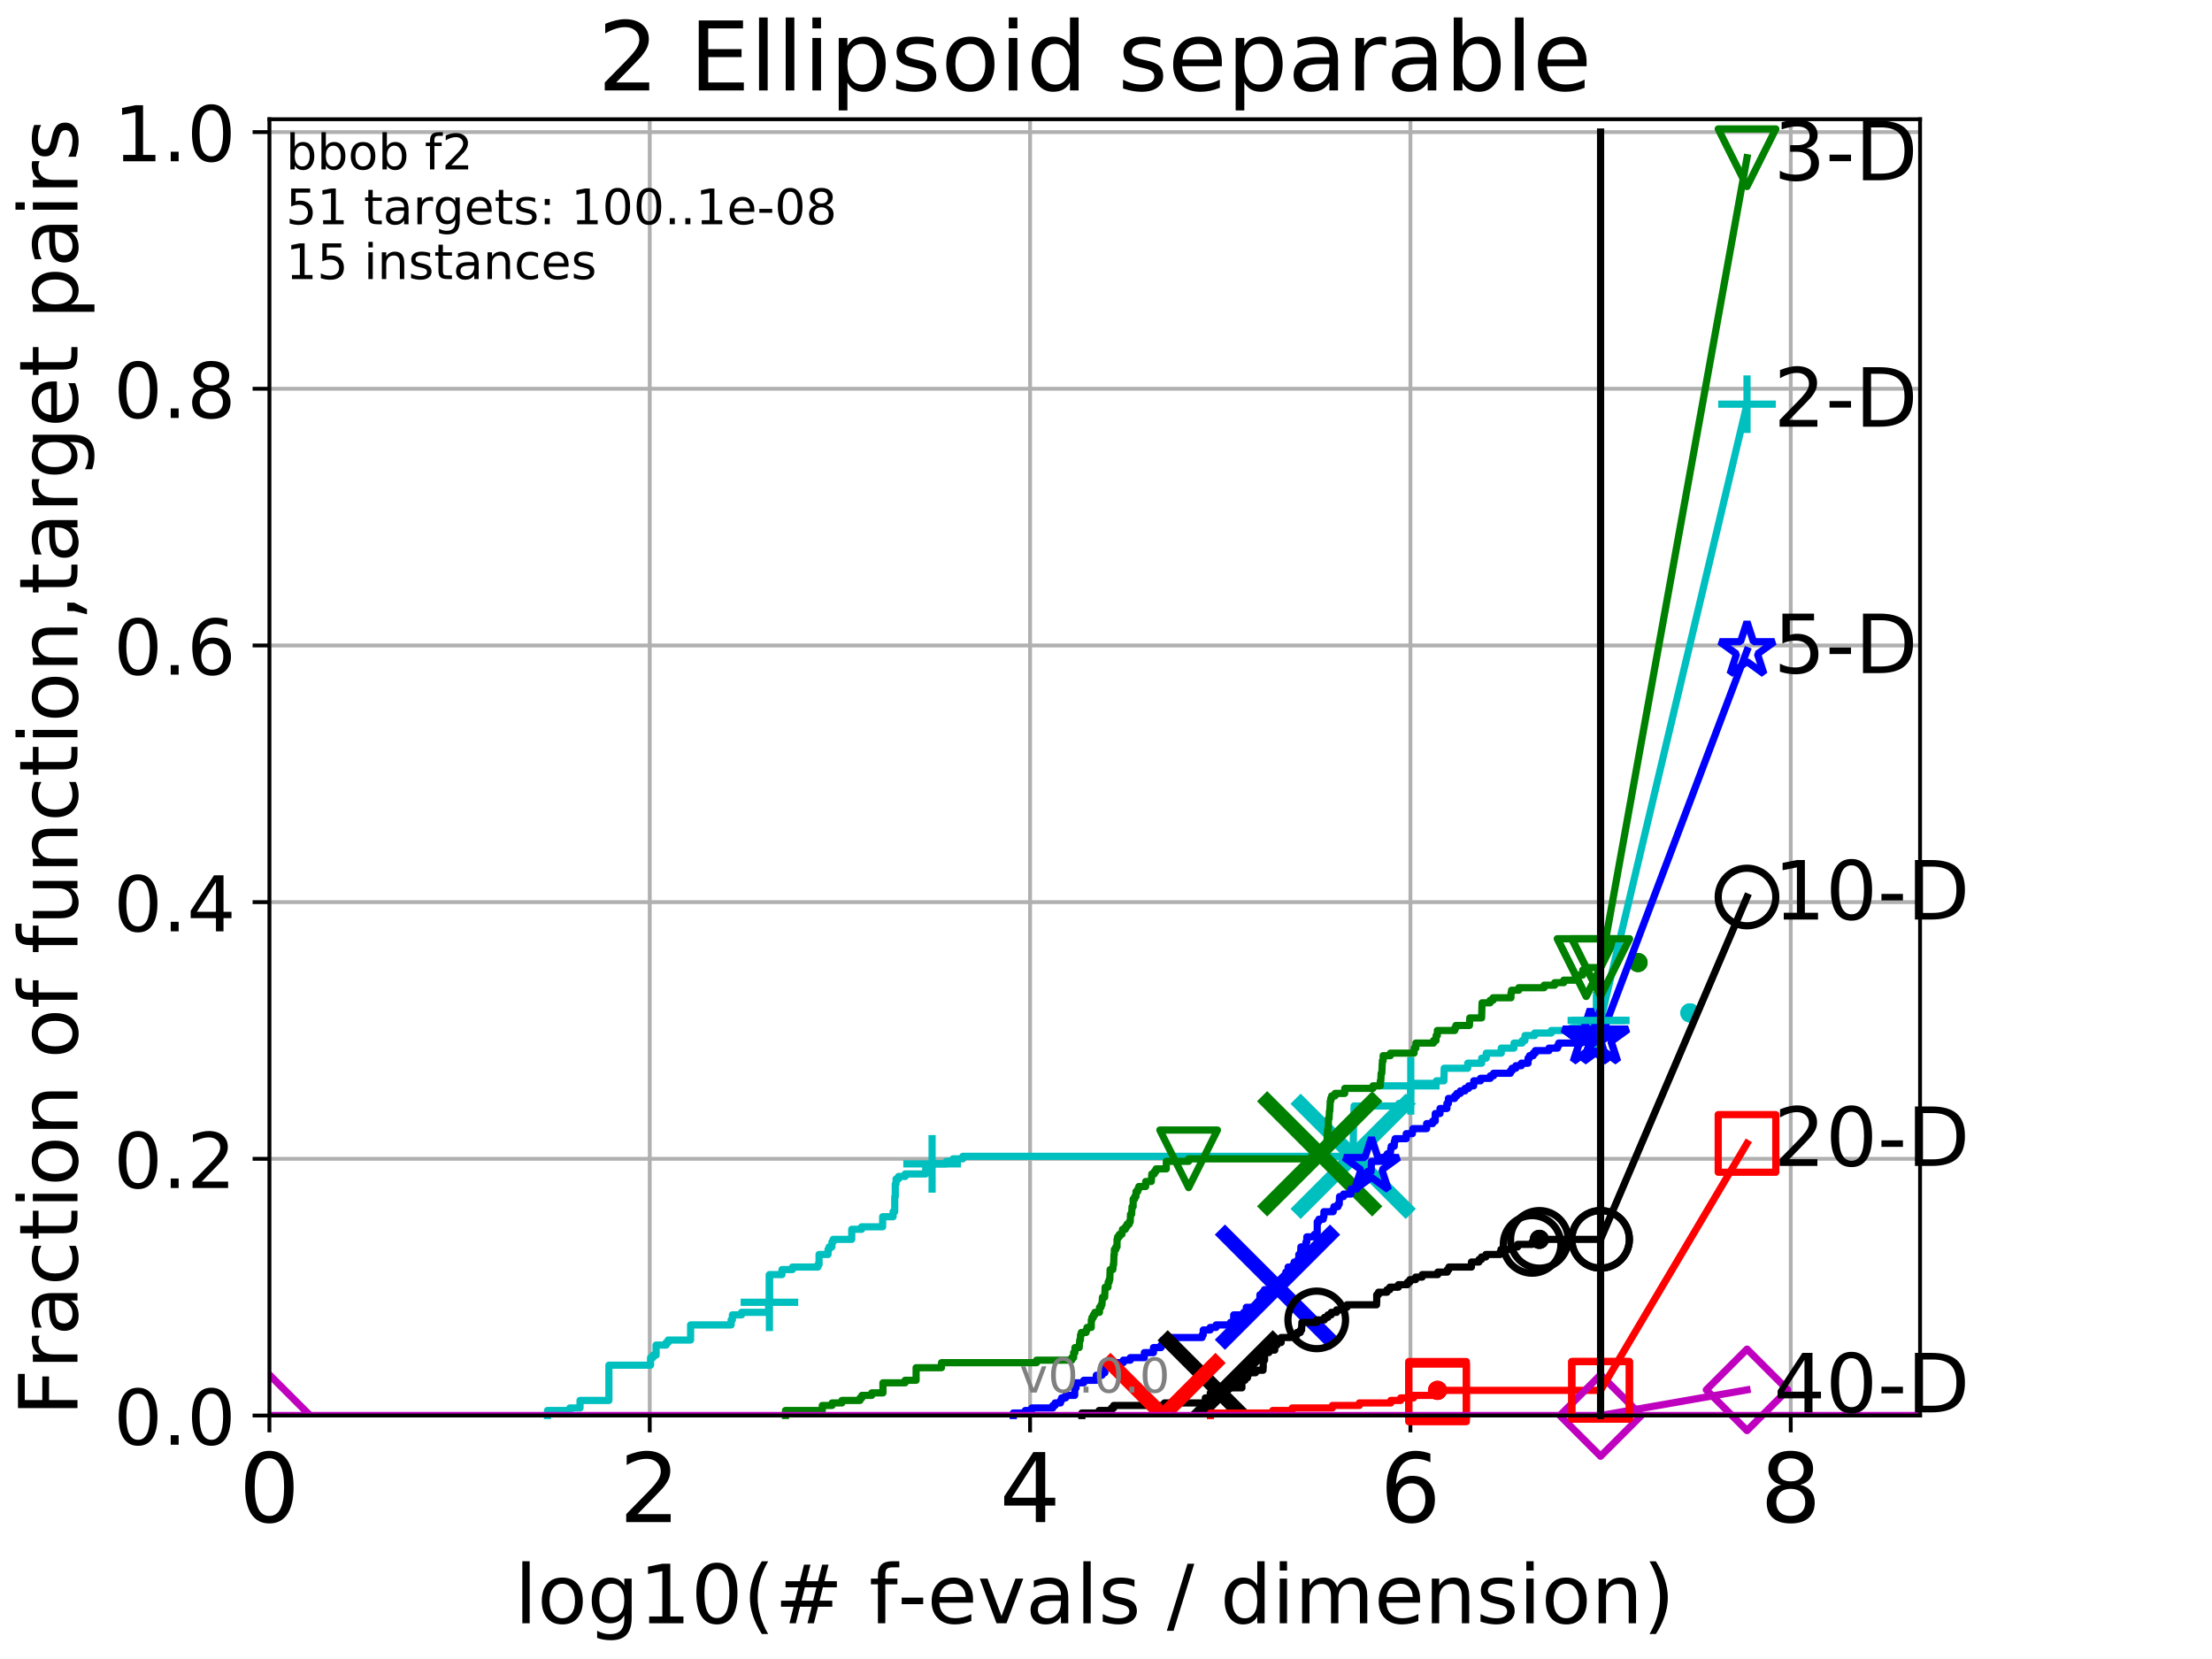 <?xml version="1.0" encoding="utf-8" standalone="no"?>
<!DOCTYPE svg PUBLIC "-//W3C//DTD SVG 1.1//EN"
  "http://www.w3.org/Graphics/SVG/1.1/DTD/svg11.dtd">
<!-- Created with matplotlib (http://matplotlib.org/) -->
<svg height="345.6pt" version="1.1" viewBox="0 0 460.8 345.6" width="460.8pt" xmlns="http://www.w3.org/2000/svg" xmlns:xlink="http://www.w3.org/1999/xlink">
 <defs>
  <style type="text/css">
*{stroke-linecap:butt;stroke-linejoin:round;}
  </style>
 </defs>
 <g id="figure_1">
  <g id="patch_1">
   <path d="M 0 345.6 
L 460.8 345.6 
L 460.8 0 
L 0 0 
z
" style="fill:#ffffff;"/>
  </g>
  <g id="axes_1">
   <g id="patch_2">
    <path d="M 56.12 294.88 
L 399.984 294.88 
L 399.984 24.84 
L 56.12 24.84 
z
" style="fill:#ffffff;"/>
   </g>
   <g id="matplotlib.axis_1">
    <g id="xtick_1">
     <g id="line2d_1">
      <path clip-path="url(#pa8f480590f)" d="M 56.12 294.88 
L 56.12 24.84 
" style="fill:none;stroke:#b0b0b0;stroke-linecap:square;stroke-width:0.8;"/>
     </g>
     <g id="line2d_2">
      <defs>
       <path d="M 0 0 
L 0 3.5 
" id="m86ea2c22d0" style="stroke:#000000;stroke-width:0.8;"/>
      </defs>
      <g>
       <use style="stroke:#000000;stroke-width:0.8;" x="56.12" xlink:href="#m86ea2c22d0" y="294.88"/>
      </g>
     </g>
     <g id="text_1">
      <!-- 0 -->
      <defs>
       <path d="M 31.781 66.406 
Q 24.172 66.406 20.328 58.906 
Q 16.5 51.422 16.5 36.375 
Q 16.5 21.391 20.328 13.891 
Q 24.172 6.391 31.781 6.391 
Q 39.453 6.391 43.281 13.891 
Q 47.125 21.391 47.125 36.375 
Q 47.125 51.422 43.281 58.906 
Q 39.453 66.406 31.781 66.406 
z
M 31.781 74.219 
Q 44.047 74.219 50.516 64.516 
Q 56.984 54.828 56.984 36.375 
Q 56.984 17.969 50.516 8.266 
Q 44.047 -1.422 31.781 -1.422 
Q 19.531 -1.422 13.062 8.266 
Q 6.594 17.969 6.594 36.375 
Q 6.594 54.828 13.062 64.516 
Q 19.531 74.219 31.781 74.219 
z
" id="DejaVuSans-30"/>
      </defs>
      <g transform="translate(49.758 317.077)scale(0.2 -0.2)">
       <use xlink:href="#DejaVuSans-30"/>
      </g>
     </g>
    </g>
    <g id="xtick_2">
     <g id="line2d_3">
      <path clip-path="url(#pa8f480590f)" d="M 135.351 294.88 
L 135.351 24.84 
" style="fill:none;stroke:#b0b0b0;stroke-linecap:square;stroke-width:0.8;"/>
     </g>
     <g id="line2d_4">
      <g>
       <use style="stroke:#000000;stroke-width:0.8;" x="135.351" xlink:href="#m86ea2c22d0" y="294.88"/>
      </g>
     </g>
     <g id="text_2">
      <!-- 2 -->
      <defs>
       <path d="M 19.188 8.297 
L 53.609 8.297 
L 53.609 0 
L 7.328 0 
L 7.328 8.297 
Q 12.938 14.109 22.625 23.891 
Q 32.328 33.688 34.812 36.531 
Q 39.547 41.844 41.422 45.531 
Q 43.312 49.219 43.312 52.781 
Q 43.312 58.594 39.234 62.25 
Q 35.156 65.922 28.609 65.922 
Q 23.969 65.922 18.812 64.312 
Q 13.672 62.703 7.812 59.422 
L 7.812 69.391 
Q 13.766 71.781 18.938 73 
Q 24.125 74.219 28.422 74.219 
Q 39.75 74.219 46.484 68.547 
Q 53.219 62.891 53.219 53.422 
Q 53.219 48.922 51.531 44.891 
Q 49.859 40.875 45.406 35.406 
Q 44.188 33.984 37.641 27.219 
Q 31.109 20.453 19.188 8.297 
z
" id="DejaVuSans-32"/>
      </defs>
      <g transform="translate(128.989 317.077)scale(0.2 -0.2)">
       <use xlink:href="#DejaVuSans-32"/>
      </g>
     </g>
    </g>
    <g id="xtick_3">
     <g id="line2d_5">
      <path clip-path="url(#pa8f480590f)" d="M 214.583 294.88 
L 214.583 24.84 
" style="fill:none;stroke:#b0b0b0;stroke-linecap:square;stroke-width:0.8;"/>
     </g>
     <g id="line2d_6">
      <g>
       <use style="stroke:#000000;stroke-width:0.8;" x="214.583" xlink:href="#m86ea2c22d0" y="294.88"/>
      </g>
     </g>
     <g id="text_3">
      <!-- 4 -->
      <defs>
       <path d="M 37.797 64.312 
L 12.891 25.391 
L 37.797 25.391 
z
M 35.203 72.906 
L 47.609 72.906 
L 47.609 25.391 
L 58.016 25.391 
L 58.016 17.188 
L 47.609 17.188 
L 47.609 0 
L 37.797 0 
L 37.797 17.188 
L 4.891 17.188 
L 4.891 26.703 
z
" id="DejaVuSans-34"/>
      </defs>
      <g transform="translate(208.22 317.077)scale(0.2 -0.2)">
       <use xlink:href="#DejaVuSans-34"/>
      </g>
     </g>
    </g>
    <g id="xtick_4">
     <g id="line2d_7">
      <path clip-path="url(#pa8f480590f)" d="M 293.814 294.88 
L 293.814 24.84 
" style="fill:none;stroke:#b0b0b0;stroke-linecap:square;stroke-width:0.8;"/>
     </g>
     <g id="line2d_8">
      <g>
       <use style="stroke:#000000;stroke-width:0.8;" x="293.814" xlink:href="#m86ea2c22d0" y="294.88"/>
      </g>
     </g>
     <g id="text_4">
      <!-- 6 -->
      <defs>
       <path d="M 33.016 40.375 
Q 26.375 40.375 22.484 35.828 
Q 18.609 31.297 18.609 23.391 
Q 18.609 15.531 22.484 10.953 
Q 26.375 6.391 33.016 6.391 
Q 39.656 6.391 43.531 10.953 
Q 47.406 15.531 47.406 23.391 
Q 47.406 31.297 43.531 35.828 
Q 39.656 40.375 33.016 40.375 
z
M 52.594 71.297 
L 52.594 62.312 
Q 48.875 64.062 45.094 64.984 
Q 41.312 65.922 37.594 65.922 
Q 27.828 65.922 22.672 59.328 
Q 17.531 52.734 16.797 39.406 
Q 19.672 43.656 24.016 45.922 
Q 28.375 48.188 33.594 48.188 
Q 44.578 48.188 50.953 41.516 
Q 57.328 34.859 57.328 23.391 
Q 57.328 12.156 50.688 5.359 
Q 44.047 -1.422 33.016 -1.422 
Q 20.359 -1.422 13.672 8.266 
Q 6.984 17.969 6.984 36.375 
Q 6.984 53.656 15.188 63.938 
Q 23.391 74.219 37.203 74.219 
Q 40.922 74.219 44.703 73.484 
Q 48.484 72.75 52.594 71.297 
z
" id="DejaVuSans-36"/>
      </defs>
      <g transform="translate(287.452 317.077)scale(0.2 -0.2)">
       <use xlink:href="#DejaVuSans-36"/>
      </g>
     </g>
    </g>
    <g id="xtick_5">
     <g id="line2d_9">
      <path clip-path="url(#pa8f480590f)" d="M 373.045 294.88 
L 373.045 24.84 
" style="fill:none;stroke:#b0b0b0;stroke-linecap:square;stroke-width:0.8;"/>
     </g>
     <g id="line2d_10">
      <g>
       <use style="stroke:#000000;stroke-width:0.8;" x="373.045" xlink:href="#m86ea2c22d0" y="294.88"/>
      </g>
     </g>
     <g id="text_5">
      <!-- 8 -->
      <defs>
       <path d="M 31.781 34.625 
Q 24.75 34.625 20.719 30.859 
Q 16.703 27.094 16.703 20.516 
Q 16.703 13.922 20.719 10.156 
Q 24.75 6.391 31.781 6.391 
Q 38.812 6.391 42.859 10.172 
Q 46.922 13.969 46.922 20.516 
Q 46.922 27.094 42.891 30.859 
Q 38.875 34.625 31.781 34.625 
z
M 21.922 38.812 
Q 15.578 40.375 12.031 44.719 
Q 8.5 49.078 8.5 55.328 
Q 8.5 64.062 14.719 69.141 
Q 20.953 74.219 31.781 74.219 
Q 42.672 74.219 48.875 69.141 
Q 55.078 64.062 55.078 55.328 
Q 55.078 49.078 51.531 44.719 
Q 48 40.375 41.703 38.812 
Q 48.828 37.156 52.797 32.312 
Q 56.781 27.484 56.781 20.516 
Q 56.781 9.906 50.312 4.234 
Q 43.844 -1.422 31.781 -1.422 
Q 19.734 -1.422 13.25 4.234 
Q 6.781 9.906 6.781 20.516 
Q 6.781 27.484 10.781 32.312 
Q 14.797 37.156 21.922 38.812 
z
M 18.312 54.391 
Q 18.312 48.734 21.844 45.562 
Q 25.391 42.391 31.781 42.391 
Q 38.141 42.391 41.719 45.562 
Q 45.312 48.734 45.312 54.391 
Q 45.312 60.062 41.719 63.234 
Q 38.141 66.406 31.781 66.406 
Q 25.391 66.406 21.844 63.234 
Q 18.312 60.062 18.312 54.391 
z
" id="DejaVuSans-38"/>
      </defs>
      <g transform="translate(366.683 317.077)scale(0.2 -0.2)">
       <use xlink:href="#DejaVuSans-38"/>
      </g>
     </g>
    </g>
    <g id="text_6">
     <!-- log10(# f-evals / dimension) -->
     <defs>
      <path d="M 9.422 75.984 
L 18.406 75.984 
L 18.406 0 
L 9.422 0 
z
" id="DejaVuSans-6c"/>
      <path d="M 30.609 48.391 
Q 23.391 48.391 19.188 42.75 
Q 14.984 37.109 14.984 27.297 
Q 14.984 17.484 19.156 11.844 
Q 23.344 6.203 30.609 6.203 
Q 37.797 6.203 41.984 11.859 
Q 46.188 17.531 46.188 27.297 
Q 46.188 37.016 41.984 42.703 
Q 37.797 48.391 30.609 48.391 
z
M 30.609 56 
Q 42.328 56 49.016 48.375 
Q 55.719 40.766 55.719 27.297 
Q 55.719 13.875 49.016 6.219 
Q 42.328 -1.422 30.609 -1.422 
Q 18.844 -1.422 12.172 6.219 
Q 5.516 13.875 5.516 27.297 
Q 5.516 40.766 12.172 48.375 
Q 18.844 56 30.609 56 
z
" id="DejaVuSans-6f"/>
      <path d="M 45.406 27.984 
Q 45.406 37.75 41.375 43.109 
Q 37.359 48.484 30.078 48.484 
Q 22.859 48.484 18.828 43.109 
Q 14.797 37.75 14.797 27.984 
Q 14.797 18.266 18.828 12.891 
Q 22.859 7.516 30.078 7.516 
Q 37.359 7.516 41.375 12.891 
Q 45.406 18.266 45.406 27.984 
z
M 54.391 6.781 
Q 54.391 -7.172 48.188 -13.984 
Q 42 -20.797 29.203 -20.797 
Q 24.469 -20.797 20.266 -20.094 
Q 16.062 -19.391 12.109 -17.922 
L 12.109 -9.188 
Q 16.062 -11.328 19.922 -12.344 
Q 23.781 -13.375 27.781 -13.375 
Q 36.625 -13.375 41.016 -8.766 
Q 45.406 -4.156 45.406 5.172 
L 45.406 9.625 
Q 42.625 4.781 38.281 2.391 
Q 33.938 0 27.875 0 
Q 17.828 0 11.672 7.656 
Q 5.516 15.328 5.516 27.984 
Q 5.516 40.672 11.672 48.328 
Q 17.828 56 27.875 56 
Q 33.938 56 38.281 53.609 
Q 42.625 51.219 45.406 46.391 
L 45.406 54.688 
L 54.391 54.688 
z
" id="DejaVuSans-67"/>
      <path d="M 12.406 8.297 
L 28.516 8.297 
L 28.516 63.922 
L 10.984 60.406 
L 10.984 69.391 
L 28.422 72.906 
L 38.281 72.906 
L 38.281 8.297 
L 54.391 8.297 
L 54.391 0 
L 12.406 0 
z
" id="DejaVuSans-31"/>
      <path d="M 31 75.875 
Q 24.469 64.656 21.281 53.656 
Q 18.109 42.672 18.109 31.391 
Q 18.109 20.125 21.312 9.062 
Q 24.516 -2 31 -13.188 
L 23.188 -13.188 
Q 15.875 -1.703 12.234 9.375 
Q 8.594 20.453 8.594 31.391 
Q 8.594 42.281 12.203 53.312 
Q 15.828 64.359 23.188 75.875 
z
" id="DejaVuSans-28"/>
      <path d="M 51.125 44 
L 36.922 44 
L 32.812 27.688 
L 47.125 27.688 
z
M 43.797 71.781 
L 38.719 51.516 
L 52.984 51.516 
L 58.109 71.781 
L 65.922 71.781 
L 60.891 51.516 
L 76.125 51.516 
L 76.125 44 
L 58.984 44 
L 54.984 27.688 
L 70.516 27.688 
L 70.516 20.219 
L 53.078 20.219 
L 48 0 
L 40.188 0 
L 45.219 20.219 
L 30.906 20.219 
L 25.875 0 
L 18.016 0 
L 23.094 20.219 
L 7.719 20.219 
L 7.719 27.688 
L 24.906 27.688 
L 29 44 
L 13.281 44 
L 13.281 51.516 
L 30.906 51.516 
L 35.891 71.781 
z
" id="DejaVuSans-23"/>
      <path id="DejaVuSans-20"/>
      <path d="M 37.109 75.984 
L 37.109 68.5 
L 28.516 68.5 
Q 23.688 68.5 21.797 66.547 
Q 19.922 64.594 19.922 59.516 
L 19.922 54.688 
L 34.719 54.688 
L 34.719 47.703 
L 19.922 47.703 
L 19.922 0 
L 10.891 0 
L 10.891 47.703 
L 2.297 47.703 
L 2.297 54.688 
L 10.891 54.688 
L 10.891 58.5 
Q 10.891 67.625 15.141 71.797 
Q 19.391 75.984 28.609 75.984 
z
" id="DejaVuSans-66"/>
      <path d="M 4.891 31.391 
L 31.203 31.391 
L 31.203 23.391 
L 4.891 23.391 
z
" id="DejaVuSans-2d"/>
      <path d="M 56.203 29.594 
L 56.203 25.203 
L 14.891 25.203 
Q 15.484 15.922 20.484 11.062 
Q 25.484 6.203 34.422 6.203 
Q 39.594 6.203 44.453 7.469 
Q 49.312 8.734 54.109 11.281 
L 54.109 2.781 
Q 49.266 0.734 44.188 -0.344 
Q 39.109 -1.422 33.891 -1.422 
Q 20.797 -1.422 13.156 6.188 
Q 5.516 13.812 5.516 26.812 
Q 5.516 40.234 12.766 48.109 
Q 20.016 56 32.328 56 
Q 43.359 56 49.781 48.891 
Q 56.203 41.797 56.203 29.594 
z
M 47.219 32.234 
Q 47.125 39.594 43.094 43.984 
Q 39.062 48.391 32.422 48.391 
Q 24.906 48.391 20.391 44.141 
Q 15.875 39.891 15.188 32.172 
z
" id="DejaVuSans-65"/>
      <path d="M 2.984 54.688 
L 12.5 54.688 
L 29.594 8.797 
L 46.688 54.688 
L 56.203 54.688 
L 35.688 0 
L 23.484 0 
z
" id="DejaVuSans-76"/>
      <path d="M 34.281 27.484 
Q 23.391 27.484 19.188 25 
Q 14.984 22.516 14.984 16.5 
Q 14.984 11.719 18.141 8.906 
Q 21.297 6.109 26.703 6.109 
Q 34.188 6.109 38.703 11.406 
Q 43.219 16.703 43.219 25.484 
L 43.219 27.484 
z
M 52.203 31.203 
L 52.203 0 
L 43.219 0 
L 43.219 8.297 
Q 40.141 3.328 35.547 0.953 
Q 30.953 -1.422 24.312 -1.422 
Q 15.922 -1.422 10.953 3.297 
Q 6 8.016 6 15.922 
Q 6 25.141 12.172 29.828 
Q 18.359 34.516 30.609 34.516 
L 43.219 34.516 
L 43.219 35.406 
Q 43.219 41.609 39.141 45 
Q 35.062 48.391 27.688 48.391 
Q 23 48.391 18.547 47.266 
Q 14.109 46.141 10.016 43.891 
L 10.016 52.203 
Q 14.938 54.109 19.578 55.047 
Q 24.219 56 28.609 56 
Q 40.484 56 46.344 49.844 
Q 52.203 43.703 52.203 31.203 
z
" id="DejaVuSans-61"/>
      <path d="M 44.281 53.078 
L 44.281 44.578 
Q 40.484 46.531 36.375 47.5 
Q 32.281 48.484 27.875 48.484 
Q 21.188 48.484 17.844 46.438 
Q 14.5 44.391 14.5 40.281 
Q 14.5 37.156 16.891 35.375 
Q 19.281 33.594 26.516 31.984 
L 29.594 31.297 
Q 39.156 29.25 43.188 25.516 
Q 47.219 21.781 47.219 15.094 
Q 47.219 7.469 41.188 3.016 
Q 35.156 -1.422 24.609 -1.422 
Q 20.219 -1.422 15.453 -0.562 
Q 10.688 0.297 5.422 2 
L 5.422 11.281 
Q 10.406 8.688 15.234 7.391 
Q 20.062 6.109 24.812 6.109 
Q 31.156 6.109 34.562 8.281 
Q 37.984 10.453 37.984 14.406 
Q 37.984 18.062 35.516 20.016 
Q 33.062 21.969 24.703 23.781 
L 21.578 24.516 
Q 13.234 26.266 9.516 29.906 
Q 5.812 33.547 5.812 39.891 
Q 5.812 47.609 11.281 51.797 
Q 16.75 56 26.812 56 
Q 31.781 56 36.172 55.266 
Q 40.578 54.547 44.281 53.078 
z
" id="DejaVuSans-73"/>
      <path d="M 25.391 72.906 
L 33.688 72.906 
L 8.297 -9.281 
L 0 -9.281 
z
" id="DejaVuSans-2f"/>
      <path d="M 45.406 46.391 
L 45.406 75.984 
L 54.391 75.984 
L 54.391 0 
L 45.406 0 
L 45.406 8.203 
Q 42.578 3.328 38.25 0.953 
Q 33.938 -1.422 27.875 -1.422 
Q 17.969 -1.422 11.734 6.484 
Q 5.516 14.406 5.516 27.297 
Q 5.516 40.188 11.734 48.094 
Q 17.969 56 27.875 56 
Q 33.938 56 38.25 53.625 
Q 42.578 51.266 45.406 46.391 
z
M 14.797 27.297 
Q 14.797 17.391 18.875 11.75 
Q 22.953 6.109 30.078 6.109 
Q 37.203 6.109 41.297 11.75 
Q 45.406 17.391 45.406 27.297 
Q 45.406 37.203 41.297 42.844 
Q 37.203 48.484 30.078 48.484 
Q 22.953 48.484 18.875 42.844 
Q 14.797 37.203 14.797 27.297 
z
" id="DejaVuSans-64"/>
      <path d="M 9.422 54.688 
L 18.406 54.688 
L 18.406 0 
L 9.422 0 
z
M 9.422 75.984 
L 18.406 75.984 
L 18.406 64.594 
L 9.422 64.594 
z
" id="DejaVuSans-69"/>
      <path d="M 52 44.188 
Q 55.375 50.25 60.062 53.125 
Q 64.75 56 71.094 56 
Q 79.641 56 84.281 50.016 
Q 88.922 44.047 88.922 33.016 
L 88.922 0 
L 79.891 0 
L 79.891 32.719 
Q 79.891 40.578 77.094 44.375 
Q 74.312 48.188 68.609 48.188 
Q 61.625 48.188 57.562 43.547 
Q 53.516 38.922 53.516 30.906 
L 53.516 0 
L 44.484 0 
L 44.484 32.719 
Q 44.484 40.625 41.703 44.406 
Q 38.922 48.188 33.109 48.188 
Q 26.219 48.188 22.156 43.531 
Q 18.109 38.875 18.109 30.906 
L 18.109 0 
L 9.078 0 
L 9.078 54.688 
L 18.109 54.688 
L 18.109 46.188 
Q 21.188 51.219 25.484 53.609 
Q 29.781 56 35.688 56 
Q 41.656 56 45.828 52.969 
Q 50 49.953 52 44.188 
z
" id="DejaVuSans-6d"/>
      <path d="M 54.891 33.016 
L 54.891 0 
L 45.906 0 
L 45.906 32.719 
Q 45.906 40.484 42.875 44.328 
Q 39.844 48.188 33.797 48.188 
Q 26.516 48.188 22.312 43.547 
Q 18.109 38.922 18.109 30.906 
L 18.109 0 
L 9.078 0 
L 9.078 54.688 
L 18.109 54.688 
L 18.109 46.188 
Q 21.344 51.125 25.703 53.562 
Q 30.078 56 35.797 56 
Q 45.219 56 50.047 50.172 
Q 54.891 44.344 54.891 33.016 
z
" id="DejaVuSans-6e"/>
      <path d="M 8.016 75.875 
L 15.828 75.875 
Q 23.141 64.359 26.781 53.312 
Q 30.422 42.281 30.422 31.391 
Q 30.422 20.453 26.781 9.375 
Q 23.141 -1.703 15.828 -13.188 
L 8.016 -13.188 
Q 14.5 -2 17.703 9.062 
Q 20.906 20.125 20.906 31.391 
Q 20.906 42.672 17.703 53.656 
Q 14.5 64.656 8.016 75.875 
z
" id="DejaVuSans-29"/>
     </defs>
     <g transform="translate(107.211 338.154)scale(0.17 -0.17)">
      <use xlink:href="#DejaVuSans-6c"/>
      <use x="27.783" xlink:href="#DejaVuSans-6f"/>
      <use x="88.965" xlink:href="#DejaVuSans-67"/>
      <use x="152.441" xlink:href="#DejaVuSans-31"/>
      <use x="216.064" xlink:href="#DejaVuSans-30"/>
      <use x="279.688" xlink:href="#DejaVuSans-28"/>
      <use x="318.701" xlink:href="#DejaVuSans-23"/>
      <use x="402.49" xlink:href="#DejaVuSans-20"/>
      <use x="434.277" xlink:href="#DejaVuSans-66"/>
      <use x="469.404" xlink:href="#DejaVuSans-2d"/>
      <use x="505.488" xlink:href="#DejaVuSans-65"/>
      <use x="567.012" xlink:href="#DejaVuSans-76"/>
      <use x="626.191" xlink:href="#DejaVuSans-61"/>
      <use x="687.471" xlink:href="#DejaVuSans-6c"/>
      <use x="715.254" xlink:href="#DejaVuSans-73"/>
      <use x="767.354" xlink:href="#DejaVuSans-20"/>
      <use x="799.141" xlink:href="#DejaVuSans-2f"/>
      <use x="832.832" xlink:href="#DejaVuSans-20"/>
      <use x="864.619" xlink:href="#DejaVuSans-64"/>
      <use x="928.096" xlink:href="#DejaVuSans-69"/>
      <use x="955.879" xlink:href="#DejaVuSans-6d"/>
      <use x="1053.291" xlink:href="#DejaVuSans-65"/>
      <use x="1114.814" xlink:href="#DejaVuSans-6e"/>
      <use x="1178.193" xlink:href="#DejaVuSans-73"/>
      <use x="1230.293" xlink:href="#DejaVuSans-69"/>
      <use x="1258.076" xlink:href="#DejaVuSans-6f"/>
      <use x="1319.258" xlink:href="#DejaVuSans-6e"/>
      <use x="1382.637" xlink:href="#DejaVuSans-29"/>
     </g>
    </g>
   </g>
   <g id="matplotlib.axis_2">
    <g id="ytick_1">
     <g id="line2d_11">
      <path clip-path="url(#pa8f480590f)" d="M 56.12 294.88 
L 399.984 294.88 
" style="fill:none;stroke:#b0b0b0;stroke-linecap:square;stroke-width:0.8;"/>
     </g>
     <g id="line2d_12">
      <defs>
       <path d="M 0 0 
L -3.5 0 
" id="m376e8b5017" style="stroke:#000000;stroke-width:0.8;"/>
      </defs>
      <g>
       <use style="stroke:#000000;stroke-width:0.8;" x="56.12" xlink:href="#m376e8b5017" y="294.88"/>
      </g>
     </g>
     <g id="text_7">
      <!-- 0.0 -->
      <defs>
       <path d="M 10.688 12.406 
L 21 12.406 
L 21 0 
L 10.688 0 
z
" id="DejaVuSans-2e"/>
      </defs>
      <g transform="translate(23.675 300.959)scale(0.16 -0.16)">
       <use xlink:href="#DejaVuSans-30"/>
       <use x="63.623" xlink:href="#DejaVuSans-2e"/>
       <use x="95.41" xlink:href="#DejaVuSans-30"/>
      </g>
     </g>
    </g>
    <g id="ytick_2">
     <g id="line2d_13">
      <path clip-path="url(#pa8f480590f)" d="M 56.12 241.407 
L 399.984 241.407 
" style="fill:none;stroke:#b0b0b0;stroke-linecap:square;stroke-width:0.8;"/>
     </g>
     <g id="line2d_14">
      <g>
       <use style="stroke:#000000;stroke-width:0.8;" x="56.12" xlink:href="#m376e8b5017" y="241.407"/>
      </g>
     </g>
     <g id="text_8">
      <!-- 0.2 -->
      <g transform="translate(23.675 247.485)scale(0.16 -0.16)">
       <use xlink:href="#DejaVuSans-30"/>
       <use x="63.623" xlink:href="#DejaVuSans-2e"/>
       <use x="95.41" xlink:href="#DejaVuSans-32"/>
      </g>
     </g>
    </g>
    <g id="ytick_3">
     <g id="line2d_15">
      <path clip-path="url(#pa8f480590f)" d="M 56.12 187.933 
L 399.984 187.933 
" style="fill:none;stroke:#b0b0b0;stroke-linecap:square;stroke-width:0.8;"/>
     </g>
     <g id="line2d_16">
      <g>
       <use style="stroke:#000000;stroke-width:0.8;" x="56.12" xlink:href="#m376e8b5017" y="187.933"/>
      </g>
     </g>
     <g id="text_9">
      <!-- 0.4 -->
      <g transform="translate(23.675 194.012)scale(0.16 -0.16)">
       <use xlink:href="#DejaVuSans-30"/>
       <use x="63.623" xlink:href="#DejaVuSans-2e"/>
       <use x="95.41" xlink:href="#DejaVuSans-34"/>
      </g>
     </g>
    </g>
    <g id="ytick_4">
     <g id="line2d_17">
      <path clip-path="url(#pa8f480590f)" d="M 56.12 134.46 
L 399.984 134.46 
" style="fill:none;stroke:#b0b0b0;stroke-linecap:square;stroke-width:0.8;"/>
     </g>
     <g id="line2d_18">
      <g>
       <use style="stroke:#000000;stroke-width:0.8;" x="56.12" xlink:href="#m376e8b5017" y="134.46"/>
      </g>
     </g>
     <g id="text_10">
      <!-- 0.6 -->
      <g transform="translate(23.675 140.539)scale(0.16 -0.16)">
       <use xlink:href="#DejaVuSans-30"/>
       <use x="63.623" xlink:href="#DejaVuSans-2e"/>
       <use x="95.41" xlink:href="#DejaVuSans-36"/>
      </g>
     </g>
    </g>
    <g id="ytick_5">
     <g id="line2d_19">
      <path clip-path="url(#pa8f480590f)" d="M 56.12 80.987 
L 399.984 80.987 
" style="fill:none;stroke:#b0b0b0;stroke-linecap:square;stroke-width:0.8;"/>
     </g>
     <g id="line2d_20">
      <g>
       <use style="stroke:#000000;stroke-width:0.8;" x="56.12" xlink:href="#m376e8b5017" y="80.987"/>
      </g>
     </g>
     <g id="text_11">
      <!-- 0.8 -->
      <g transform="translate(23.675 87.066)scale(0.16 -0.16)">
       <use xlink:href="#DejaVuSans-30"/>
       <use x="63.623" xlink:href="#DejaVuSans-2e"/>
       <use x="95.41" xlink:href="#DejaVuSans-38"/>
      </g>
     </g>
    </g>
    <g id="ytick_6">
     <g id="line2d_21">
      <path clip-path="url(#pa8f480590f)" d="M 56.12 27.514 
L 399.984 27.514 
" style="fill:none;stroke:#b0b0b0;stroke-linecap:square;stroke-width:0.8;"/>
     </g>
     <g id="line2d_22">
      <g>
       <use style="stroke:#000000;stroke-width:0.8;" x="56.12" xlink:href="#m376e8b5017" y="27.514"/>
      </g>
     </g>
     <g id="text_12">
      <!-- 1.0 -->
      <g transform="translate(23.675 33.592)scale(0.16 -0.16)">
       <use xlink:href="#DejaVuSans-31"/>
       <use x="63.623" xlink:href="#DejaVuSans-2e"/>
       <use x="95.41" xlink:href="#DejaVuSans-30"/>
      </g>
     </g>
    </g>
    <g id="text_13">
     <!-- Fraction of function,target pairs -->
     <defs>
      <path d="M 9.812 72.906 
L 51.703 72.906 
L 51.703 64.594 
L 19.672 64.594 
L 19.672 43.109 
L 48.578 43.109 
L 48.578 34.812 
L 19.672 34.812 
L 19.672 0 
L 9.812 0 
z
" id="DejaVuSans-46"/>
      <path d="M 41.109 46.297 
Q 39.594 47.172 37.812 47.578 
Q 36.031 48 33.891 48 
Q 26.266 48 22.188 43.047 
Q 18.109 38.094 18.109 28.812 
L 18.109 0 
L 9.078 0 
L 9.078 54.688 
L 18.109 54.688 
L 18.109 46.188 
Q 20.953 51.172 25.484 53.578 
Q 30.031 56 36.531 56 
Q 37.453 56 38.578 55.875 
Q 39.703 55.766 41.062 55.516 
z
" id="DejaVuSans-72"/>
      <path d="M 48.781 52.594 
L 48.781 44.188 
Q 44.969 46.297 41.141 47.344 
Q 37.312 48.391 33.406 48.391 
Q 24.656 48.391 19.812 42.844 
Q 14.984 37.312 14.984 27.297 
Q 14.984 17.281 19.812 11.734 
Q 24.656 6.203 33.406 6.203 
Q 37.312 6.203 41.141 7.25 
Q 44.969 8.297 48.781 10.406 
L 48.781 2.094 
Q 45.016 0.344 40.984 -0.531 
Q 36.969 -1.422 32.422 -1.422 
Q 20.062 -1.422 12.781 6.344 
Q 5.516 14.109 5.516 27.297 
Q 5.516 40.672 12.859 48.328 
Q 20.219 56 33.016 56 
Q 37.156 56 41.109 55.141 
Q 45.062 54.297 48.781 52.594 
z
" id="DejaVuSans-63"/>
      <path d="M 18.312 70.219 
L 18.312 54.688 
L 36.812 54.688 
L 36.812 47.703 
L 18.312 47.703 
L 18.312 18.016 
Q 18.312 11.328 20.141 9.422 
Q 21.969 7.516 27.594 7.516 
L 36.812 7.516 
L 36.812 0 
L 27.594 0 
Q 17.188 0 13.234 3.875 
Q 9.281 7.766 9.281 18.016 
L 9.281 47.703 
L 2.688 47.703 
L 2.688 54.688 
L 9.281 54.688 
L 9.281 70.219 
z
" id="DejaVuSans-74"/>
      <path d="M 8.5 21.578 
L 8.5 54.688 
L 17.484 54.688 
L 17.484 21.922 
Q 17.484 14.156 20.5 10.266 
Q 23.531 6.391 29.594 6.391 
Q 36.859 6.391 41.078 11.031 
Q 45.312 15.672 45.312 23.688 
L 45.312 54.688 
L 54.297 54.688 
L 54.297 0 
L 45.312 0 
L 45.312 8.406 
Q 42.047 3.422 37.719 1 
Q 33.406 -1.422 27.688 -1.422 
Q 18.266 -1.422 13.375 4.438 
Q 8.5 10.297 8.5 21.578 
z
M 31.109 56 
z
" id="DejaVuSans-75"/>
      <path d="M 11.719 12.406 
L 22.016 12.406 
L 22.016 4 
L 14.016 -11.625 
L 7.719 -11.625 
L 11.719 4 
z
" id="DejaVuSans-2c"/>
      <path d="M 18.109 8.203 
L 18.109 -20.797 
L 9.078 -20.797 
L 9.078 54.688 
L 18.109 54.688 
L 18.109 46.391 
Q 20.953 51.266 25.266 53.625 
Q 29.594 56 35.594 56 
Q 45.562 56 51.781 48.094 
Q 58.016 40.188 58.016 27.297 
Q 58.016 14.406 51.781 6.484 
Q 45.562 -1.422 35.594 -1.422 
Q 29.594 -1.422 25.266 0.953 
Q 20.953 3.328 18.109 8.203 
z
M 48.688 27.297 
Q 48.688 37.203 44.609 42.844 
Q 40.531 48.484 33.406 48.484 
Q 26.266 48.484 22.188 42.844 
Q 18.109 37.203 18.109 27.297 
Q 18.109 17.391 22.188 11.75 
Q 26.266 6.109 33.406 6.109 
Q 40.531 6.109 44.609 11.75 
Q 48.688 17.391 48.688 27.297 
z
" id="DejaVuSans-70"/>
     </defs>
     <g transform="translate(16.14 294.999)rotate(-90)scale(0.17 -0.17)">
      <use xlink:href="#DejaVuSans-46"/>
      <use x="57.41" xlink:href="#DejaVuSans-72"/>
      <use x="98.523" xlink:href="#DejaVuSans-61"/>
      <use x="159.803" xlink:href="#DejaVuSans-63"/>
      <use x="214.783" xlink:href="#DejaVuSans-74"/>
      <use x="253.992" xlink:href="#DejaVuSans-69"/>
      <use x="281.775" xlink:href="#DejaVuSans-6f"/>
      <use x="342.957" xlink:href="#DejaVuSans-6e"/>
      <use x="406.336" xlink:href="#DejaVuSans-20"/>
      <use x="438.123" xlink:href="#DejaVuSans-6f"/>
      <use x="499.305" xlink:href="#DejaVuSans-66"/>
      <use x="534.51" xlink:href="#DejaVuSans-20"/>
      <use x="566.297" xlink:href="#DejaVuSans-66"/>
      <use x="601.502" xlink:href="#DejaVuSans-75"/>
      <use x="664.881" xlink:href="#DejaVuSans-6e"/>
      <use x="728.26" xlink:href="#DejaVuSans-63"/>
      <use x="783.24" xlink:href="#DejaVuSans-74"/>
      <use x="822.449" xlink:href="#DejaVuSans-69"/>
      <use x="850.232" xlink:href="#DejaVuSans-6f"/>
      <use x="911.414" xlink:href="#DejaVuSans-6e"/>
      <use x="974.793" xlink:href="#DejaVuSans-2c"/>
      <use x="1006.58" xlink:href="#DejaVuSans-74"/>
      <use x="1045.789" xlink:href="#DejaVuSans-61"/>
      <use x="1107.068" xlink:href="#DejaVuSans-72"/>
      <use x="1148.166" xlink:href="#DejaVuSans-67"/>
      <use x="1211.643" xlink:href="#DejaVuSans-65"/>
      <use x="1273.166" xlink:href="#DejaVuSans-74"/>
      <use x="1312.375" xlink:href="#DejaVuSans-20"/>
      <use x="1344.162" xlink:href="#DejaVuSans-70"/>
      <use x="1407.639" xlink:href="#DejaVuSans-61"/>
      <use x="1468.918" xlink:href="#DejaVuSans-69"/>
      <use x="1496.701" xlink:href="#DejaVuSans-72"/>
      <use x="1537.814" xlink:href="#DejaVuSans-73"/>
     </g>
    </g>
   </g>
   <g id="line2d_23">
    <defs>
     <path d="M 0 1.5 
C 0.398 1.5 0.779 1.342 1.061 1.061 
C 1.342 0.779 1.5 0.398 1.5 0 
C 1.5 -0.398 1.342 -0.779 1.061 -1.061 
C 0.779 -1.342 0.398 -1.5 0 -1.5 
C -0.398 -1.5 -0.779 -1.342 -1.061 -1.061 
C -1.342 -0.779 -1.5 -0.398 -1.5 0 
C -1.5 0.398 -1.342 0.779 -1.061 1.061 
C -0.779 1.342 -0.398 1.5 0 1.5 
z
" id="m9ae35d6b35" style="stroke:#00bfbf;"/>
    </defs>
    <g>
     <use style="fill:#00bfbf;stroke:#00bfbf;" x="352.045" xlink:href="#m9ae35d6b35" y="211"/>
     <use style="fill:#00bfbf;stroke:#00bfbf;" x="352.045" xlink:href="#m9ae35d6b35" y="211"/>
    </g>
   </g>
   <g id="line2d_24">
    <path d="M 114.054 294.88 
L 114.054 293.832 
L 118.704 293.832 
L 118.704 293.307 
L 120.831 293.307 
L 120.831 291.735 
L 126.847 291.735 
L 126.847 284.395 
L 135.523 284.395 
L 135.523 282.822 
L 136.026 282.822 
L 136.026 282.298 
L 136.675 282.298 
L 136.675 280.201 
L 138.773 280.201 
L 138.773 279.677 
L 139.19 279.677 
L 139.19 279.153 
L 143.863 279.153 
L 143.863 276.007 
L 152.312 276.007 
L 152.312 274.959 
L 152.567 274.959 
L 152.567 273.91 
L 154.481 273.91 
L 154.481 273.386 
L 160.124 273.386 
L 160.124 271.289 
L 160.286 271.289 
L 160.286 265.522 
L 162.903 265.522 
L 162.903 264.474 
L 165.083 264.474 
L 165.083 263.949 
L 170.381 263.949 
L 170.381 263.425 
L 170.626 263.425 
L 170.626 261.328 
L 172.492 261.328 
L 172.492 260.28 
L 172.729 260.28 
L 172.729 259.755 
L 173.307 259.755 
L 173.307 258.707 
L 173.57 258.707 
L 173.57 258.183 
L 177.431 258.183 
L 177.431 256.086 
L 179.494 256.086 
L 179.494 255.561 
L 183.872 255.561 
L 183.872 253.464 
L 186.046 253.464 
L 186.046 252.416 
L 186.386 252.416 
L 186.395 249.27 
L 186.501 249.27 
L 186.501 246.649 
L 186.667 246.649 
L 186.667 245.601 
L 187.183 245.601 
L 187.183 245.076 
L 188.571 245.076 
L 188.571 244.552 
L 192.847 244.552 
L 192.847 242.979 
L 194.17 242.979 
L 194.17 242.455 
L 197.134 242.455 
L 197.134 241.931 
L 198.545 241.931 
L 198.545 241.407 
L 200.579 241.407 
L 200.579 240.882 
L 281.891 240.882 
L 281.964 233.543 
L 282.023 233.543 
L 282.075 230.398 
L 291.416 230.398 
L 291.416 229.873 
L 293.815 229.873 
L 293.89 225.679 
L 299.229 225.679 
L 299.229 225.155 
L 300.791 225.155 
L 300.852 222.534 
L 305.747 222.534 
L 305.747 221.485 
L 308.659 221.485 
L 308.659 220.437 
L 309.609 220.437 
L 309.616 219.388 
L 312.738 219.388 
L 312.738 218.34 
L 315.377 218.34 
L 315.394 217.291 
L 317.096 217.291 
L 317.096 216.767 
L 317.665 216.767 
L 317.682 215.719 
L 319.695 215.719 
L 319.695 215.194 
L 323.161 215.194 
L 323.161 214.67 
L 327.3 214.67 
L 327.3 214.146 
L 329.602 214.146 
L 329.602 213.622 
L 330.643 213.622 
L 330.643 213.097 
L 332.557 213.097 
L 332.557 212.573 
L 333.43 212.573 
L 333.43 212.573 
" style="fill:none;stroke:#00bfbf;stroke-linecap:square;stroke-width:1.5;"/>
   </g>
   <g id="line2d_25">
    <defs>
     <path d="M -6 0 
L 6 0 
M 0 6 
L 0 -6 
" id="m7676da6bb1" style="stroke:#00bfbf;stroke-width:1.5;"/>
    </defs>
    <g>
     <use style="fill-opacity:0;stroke:#00bfbf;stroke-width:1.5;" x="160.286" xlink:href="#m7676da6bb1" y="271.289"/>
     <use style="fill-opacity:0;stroke:#00bfbf;stroke-width:1.5;" x="194.17" xlink:href="#m7676da6bb1" y="242.455"/>
     <use style="fill-opacity:0;stroke:#00bfbf;stroke-width:1.5;" x="293.89" xlink:href="#m7676da6bb1" y="226.204"/>
     <use style="fill-opacity:0;stroke:#00bfbf;stroke-width:1.5;" x="332.557" xlink:href="#m7676da6bb1" y="212.573"/>
     <use style="fill-opacity:0;stroke:#00bfbf;stroke-width:1.5;" x="333.43" xlink:href="#m7676da6bb1" y="212.573"/>
    </g>
   </g>
   <g id="line2d_26">
    <path style="fill:none;stroke:#00bfbf;stroke-linecap:square;stroke-width:1.5;"/>
    <g/>
   </g>
   <g id="line2d_27">
    <path clip-path="url(#pa8f480590f)" d="M 281.889 240.882 
" style="fill:none;stroke:#00bfbf;stroke-linecap:square;stroke-width:1.5;"/>
    <defs>
     <path d="M -12 12 
L 12 -12 
M -12 -12 
L 12 12 
" id="mc70cecd7fa" style="stroke:#00bfbf;stroke-width:3;"/>
    </defs>
    <g clip-path="url(#pa8f480590f)">
     <use style="fill:#00bfbf;stroke:#00bfbf;stroke-width:3;" x="281.889" xlink:href="#mc70cecd7fa" y="240.882"/>
    </g>
   </g>
   <g id="line2d_28">
    <defs>
     <path d="M 0 1.5 
C 0.398 1.5 0.779 1.342 1.061 1.061 
C 1.342 0.779 1.5 0.398 1.5 0 
C 1.5 -0.398 1.342 -0.779 1.061 -1.061 
C 0.779 -1.342 0.398 -1.5 0 -1.5 
C -0.398 -1.5 -0.779 -1.342 -1.061 -1.061 
C -1.342 -0.779 -1.5 -0.398 -1.5 0 
C -1.5 0.398 -1.342 0.779 -1.061 1.061 
C -0.779 1.342 -0.398 1.5 0 1.5 
z
" id="m6d072e1c95" style="stroke:#008000;"/>
    </defs>
    <g>
     <use style="fill:#008000;stroke:#008000;" x="341.229" xlink:href="#m6d072e1c95" y="200.515"/>
     <use style="fill:#008000;stroke:#008000;" x="341.229" xlink:href="#m6d072e1c95" y="200.515"/>
    </g>
   </g>
   <g id="line2d_29">
    <path d="M 163.628 294.88 
L 163.628 293.832 
L 171.299 293.832 
L 171.299 292.783 
L 173.344 292.783 
L 173.344 292.259 
L 175.386 292.259 
L 175.386 291.735 
L 179.151 291.735 
L 179.151 291.21 
L 179.551 291.21 
L 179.551 290.686 
L 181.595 290.686 
L 181.595 290.162 
L 183.934 290.162 
L 183.934 288.065 
L 188.553 288.065 
L 188.553 287.541 
L 190.841 287.541 
L 190.841 284.919 
L 196.13 284.919 
L 196.13 283.871 
L 215.938 283.871 
L 215.938 283.347 
L 223.275 283.347 
L 223.275 282.822 
L 223.657 282.822 
L 223.657 281.774 
L 223.927 281.774 
L 223.927 280.725 
L 224.817 280.725 
L 224.926 279.153 
L 225.079 279.153 
L 225.079 278.104 
L 225.255 278.104 
L 225.255 277.58 
L 226.257 277.58 
L 226.257 277.056 
L 226.441 277.056 
L 226.441 276.531 
L 227.326 276.531 
L 227.343 274.959 
L 227.483 274.959 
L 227.483 274.434 
L 227.78 274.434 
L 227.78 273.91 
L 228.079 273.91 
L 228.079 273.386 
L 229.037 273.386 
L 229.037 272.337 
L 229.359 272.337 
L 229.359 271.813 
L 229.558 271.813 
L 229.656 270.24 
L 230.121 270.24 
L 230.224 268.143 
L 230.818 268.143 
L 230.847 267.095 
L 231.051 267.095 
L 231.051 266.571 
L 231.191 266.571 
L 231.254 264.474 
L 231.829 264.474 
L 231.909 263.425 
L 231.991 263.425 
L 232.06 261.328 
L 232.137 261.328 
L 232.137 260.28 
L 232.448 260.28 
L 232.448 259.755 
L 232.696 259.755 
L 232.696 258.183 
L 232.818 258.183 
L 232.818 257.658 
L 233.182 257.658 
L 233.182 257.134 
L 233.719 257.134 
L 233.826 256.086 
L 234.432 256.086 
L 234.432 255.561 
L 234.766 255.561 
L 234.766 255.037 
L 235.229 255.037 
L 235.229 254.513 
L 235.447 254.513 
L 235.503 252.94 
L 235.744 252.94 
L 235.821 251.367 
L 236.052 251.367 
L 236.052 249.795 
L 236.366 249.795 
L 236.366 249.27 
L 236.642 249.27 
L 236.642 248.222 
L 237.015 248.222 
L 237.015 247.698 
L 237.235 247.698 
L 237.235 247.173 
L 238.662 247.173 
L 238.662 246.125 
L 239.839 246.125 
L 239.939 244.552 
L 240.475 244.552 
L 240.475 244.028 
L 240.823 244.028 
L 240.823 243.504 
L 242.958 243.504 
L 242.958 241.931 
L 247.616 241.931 
L 247.616 241.407 
L 273.211 241.407 
L 273.211 240.882 
L 274.364 240.882 
L 274.364 240.358 
L 274.999 240.358 
L 275 239.31 
L 276.287 239.31 
L 276.397 238.261 
L 276.424 238.261 
L 276.517 235.64 
L 276.601 235.64 
L 276.601 235.116 
L 276.716 235.116 
L 276.738 233.019 
L 276.869 233.019 
L 276.953 231.446 
L 277.019 231.446 
L 277.117 229.349 
L 277.224 229.349 
L 277.224 228.825 
L 277.408 228.825 
L 277.408 228.301 
L 278.116 228.301 
L 278.116 227.776 
L 280.128 227.776 
L 280.128 226.728 
L 286.008 226.728 
L 286.008 226.204 
L 287.539 226.204 
L 287.539 225.155 
L 287.655 225.155 
L 287.711 223.582 
L 287.854 223.582 
L 287.952 221.485 
L 287.976 221.485 
L 287.976 220.961 
L 288.131 220.961 
L 288.131 219.913 
L 289.642 219.913 
L 289.642 219.388 
L 294.581 219.388 
L 294.599 218.34 
L 294.949 218.34 
L 294.949 217.291 
L 298.628 217.291 
L 298.628 216.767 
L 299.141 216.767 
L 299.175 215.719 
L 299.422 215.719 
L 299.422 214.67 
L 303.048 214.67 
L 303.048 214.146 
L 303.293 214.146 
L 303.293 213.622 
L 306.111 213.622 
L 306.181 212.049 
L 308.643 212.049 
L 308.741 208.903 
L 310.42 208.903 
L 310.42 208.379 
L 311.022 208.379 
L 311.022 207.855 
L 314.762 207.855 
L 314.774 206.806 
L 314.877 206.806 
L 314.877 206.282 
L 316.391 206.282 
L 316.391 205.758 
L 321.668 205.758 
L 321.668 205.234 
L 323.863 205.234 
L 323.863 204.709 
L 325.756 204.709 
L 325.756 204.185 
L 328.2 204.185 
L 328.206 203.137 
L 329.693 203.137 
L 329.693 202.088 
L 330.433 202.088 
L 330.433 201.564 
L 333.43 201.564 
L 333.43 201.564 
" style="fill:none;stroke:#008000;stroke-linecap:square;stroke-width:1.5;"/>
   </g>
   <g id="line2d_30">
    <defs>
     <path d="M -0 6 
L 6 -6 
L -6 -6 
z
" id="mded0df6f85" style="stroke:#008000;stroke-linejoin:miter;stroke-width:1.5;"/>
    </defs>
    <g>
     <use style="fill-opacity:0;stroke:#008000;stroke-linejoin:miter;stroke-width:1.5;" x="247.616" xlink:href="#mded0df6f85" y="241.407"/>
     <use style="fill-opacity:0;stroke:#008000;stroke-linejoin:miter;stroke-width:1.5;" x="330.433" xlink:href="#mded0df6f85" y="201.564"/>
     <use style="fill-opacity:0;stroke:#008000;stroke-linejoin:miter;stroke-width:1.5;" x="330.433" xlink:href="#mded0df6f85" y="201.564"/>
     <use style="fill-opacity:0;stroke:#008000;stroke-linejoin:miter;stroke-width:1.5;" x="333.43" xlink:href="#mded0df6f85" y="201.564"/>
    </g>
   </g>
   <g id="line2d_31">
    <path style="fill:none;stroke:#008000;stroke-linecap:square;stroke-width:1.5;"/>
    <g/>
   </g>
   <g id="line2d_32">
    <path clip-path="url(#pa8f480590f)" d="M 274.913 240.358 
" style="fill:none;stroke:#008000;stroke-linecap:square;stroke-width:1.5;"/>
    <defs>
     <path d="M -12 12 
L 12 -12 
M -12 -12 
L 12 12 
" id="m2e9db9e1bc" style="stroke:#008000;stroke-width:3;"/>
    </defs>
    <g clip-path="url(#pa8f480590f)">
     <use style="fill:#008000;stroke:#008000;stroke-width:3;" x="274.913" xlink:href="#m2e9db9e1bc" y="240.358"/>
    </g>
   </g>
   <g id="line2d_33">
    <defs>
     <path d="M 0 1.5 
C 0.398 1.5 0.779 1.342 1.061 1.061 
C 1.342 0.779 1.5 0.398 1.5 0 
C 1.5 -0.398 1.342 -0.779 1.061 -1.061 
C 0.779 -1.342 0.398 -1.5 0 -1.5 
C -0.398 -1.5 -0.779 -1.342 -1.061 -1.061 
C -1.342 -0.779 -1.5 -0.398 -1.5 0 
C -1.5 0.398 -1.342 0.779 -1.061 1.061 
C -0.779 1.342 -0.398 1.5 0 1.5 
z
" id="m7e5376979e" style="stroke:#0000ff;"/>
    </defs>
    <g>
     <use style="fill:#0000ff;stroke:#0000ff;" x="331.291" xlink:href="#m7e5376979e" y="216.243"/>
     <use style="fill:#0000ff;stroke:#0000ff;" x="331.291" xlink:href="#m7e5376979e" y="216.243"/>
    </g>
   </g>
   <g id="line2d_34">
    <path d="M 211.086 294.88 
L 211.086 294.356 
L 213.59 294.356 
L 213.59 293.832 
L 214.938 293.832 
L 214.938 293.307 
L 219.319 293.307 
L 219.319 292.783 
L 219.796 292.783 
L 219.796 292.259 
L 220.918 292.259 
L 220.918 291.735 
L 221.152 291.735 
L 221.152 291.21 
L 221.999 291.21 
L 221.999 290.686 
L 223.871 290.686 
L 223.912 289.113 
L 224.162 289.113 
L 224.162 288.065 
L 225.767 288.065 
L 225.767 287.541 
L 228.385 287.541 
L 228.385 286.492 
L 229.569 286.492 
L 229.569 285.968 
L 230.163 285.968 
L 230.163 284.919 
L 230.423 284.919 
L 230.423 284.395 
L 231.022 284.395 
L 231.022 283.871 
L 233.996 283.871 
L 233.996 283.347 
L 235.457 283.347 
L 235.457 282.822 
L 238.384 282.822 
L 238.384 281.774 
L 240.286 281.774 
L 240.286 280.725 
L 241.862 280.725 
L 241.862 280.201 
L 242.254 280.201 
L 242.254 279.153 
L 243.801 279.153 
L 243.801 278.628 
L 250.419 278.628 
L 250.419 278.104 
L 250.653 278.104 
L 250.653 277.056 
L 252.095 277.056 
L 252.095 276.531 
L 253.327 276.531 
L 253.327 276.007 
L 256.33 276.007 
L 256.33 275.483 
L 256.98 275.483 
L 257.005 273.91 
L 259.081 273.91 
L 259.081 273.386 
L 259.629 273.386 
L 259.629 272.337 
L 261.73 272.337 
L 261.73 271.813 
L 261.909 271.813 
L 261.909 271.289 
L 262.34 271.289 
L 262.34 270.765 
L 262.46 270.765 
L 262.462 269.716 
L 263.016 269.716 
L 263.016 269.192 
L 263.395 269.192 
L 263.395 268.668 
L 265.79 268.668 
L 265.79 268.143 
L 266.245 268.143 
L 266.245 267.619 
L 267.158 267.619 
L 267.158 267.095 
L 267.447 267.095 
L 267.493 266.046 
L 267.845 266.046 
L 267.867 264.998 
L 268.336 264.998 
L 268.336 263.949 
L 269.392 263.949 
L 269.392 263.425 
L 269.609 263.425 
L 269.609 262.901 
L 270.378 262.901 
L 270.378 262.377 
L 270.569 262.377 
L 270.569 261.328 
L 270.933 261.328 
L 271.005 259.755 
L 271.923 259.755 
L 271.923 259.231 
L 272.068 259.231 
L 272.068 258.707 
L 272.235 258.707 
L 272.235 257.658 
L 273.814 257.658 
L 273.814 257.134 
L 274.398 257.134 
L 274.411 254.513 
L 274.743 254.513 
L 274.743 253.989 
L 275.654 253.989 
L 275.654 253.464 
L 275.794 253.464 
L 275.794 252.416 
L 277.726 252.416 
L 277.726 251.892 
L 277.883 251.892 
L 277.883 251.367 
L 278.723 251.367 
L 278.723 250.843 
L 278.983 250.843 
L 279.048 249.27 
L 279.88 249.27 
L 279.88 248.746 
L 281.417 248.746 
L 281.417 247.698 
L 282.664 247.698 
L 282.728 246.649 
L 283.12 246.649 
L 283.12 246.125 
L 283.373 246.125 
L 283.373 245.601 
L 284.334 245.601 
L 284.334 244.552 
L 284.915 244.552 
L 284.915 244.028 
L 285.626 244.028 
L 285.697 241.931 
L 288.552 241.931 
L 288.566 240.882 
L 288.99 240.882 
L 288.99 240.358 
L 289.632 240.358 
L 289.723 239.31 
L 289.814 239.31 
L 289.814 238.785 
L 290.448 238.785 
L 290.481 237.737 
L 290.627 237.737 
L 290.627 237.213 
L 292.943 237.213 
L 292.943 236.164 
L 294.22 236.164 
L 294.22 235.64 
L 294.338 235.64 
L 294.338 235.116 
L 297.195 235.116 
L 297.195 234.067 
L 298.439 234.067 
L 298.439 233.543 
L 298.985 233.543 
L 298.985 231.97 
L 299.979 231.97 
L 299.979 230.922 
L 301.415 230.922 
L 301.415 229.873 
L 301.73 229.873 
L 301.73 228.825 
L 303.028 228.825 
L 303.028 228.301 
L 303.496 228.301 
L 303.496 227.776 
L 304.22 227.776 
L 304.22 227.252 
L 305.19 227.252 
L 305.19 226.728 
L 305.944 226.728 
L 305.944 226.204 
L 306.989 226.204 
L 307.01 225.155 
L 308.42 225.155 
L 308.42 224.631 
L 310.457 224.631 
L 310.457 224.107 
L 311.138 224.107 
L 311.138 223.582 
L 314.642 223.582 
L 314.642 223.058 
L 314.989 223.058 
L 314.989 222.534 
L 315.777 222.534 
L 315.777 222.01 
L 316.922 222.01 
L 316.922 221.485 
L 318.321 221.485 
L 318.321 220.437 
L 318.631 220.437 
L 318.631 219.913 
L 319.392 219.913 
L 319.392 219.388 
L 319.833 219.388 
L 319.833 218.864 
L 322.686 218.864 
L 322.686 218.34 
L 324.46 218.34 
L 324.46 217.816 
L 324.709 217.816 
L 324.709 217.291 
L 329.455 217.291 
L 329.455 216.767 
L 331.291 216.767 
L 331.291 216.243 
L 333.43 216.243 
L 333.43 216.243 
" style="fill:none;stroke:#0000ff;stroke-linecap:square;stroke-width:1.5;"/>
   </g>
   <g id="line2d_35">
    <defs>
     <path d="M 0 -6 
L -1.347 -1.854 
L -5.706 -1.854 
L -2.18 0.708 
L -3.527 4.854 
L -0 2.292 
L 3.527 4.854 
L 2.18 0.708 
L 5.706 -1.854 
L 1.347 -1.854 
z
" id="mf53edb1214" style="stroke:#0000ff;stroke-linejoin:bevel;stroke-width:1.5;"/>
    </defs>
    <g>
     <use style="fill-opacity:0;stroke:#0000ff;stroke-linejoin:bevel;stroke-width:1.5;" x="285.697" xlink:href="#mf53edb1214" y="242.979"/>
     <use style="fill-opacity:0;stroke:#0000ff;stroke-linejoin:bevel;stroke-width:1.5;" x="331.291" xlink:href="#mf53edb1214" y="216.243"/>
     <use style="fill-opacity:0;stroke:#0000ff;stroke-linejoin:bevel;stroke-width:1.5;" x="331.291" xlink:href="#mf53edb1214" y="216.243"/>
     <use style="fill-opacity:0;stroke:#0000ff;stroke-linejoin:bevel;stroke-width:1.5;" x="333.43" xlink:href="#mf53edb1214" y="216.243"/>
    </g>
   </g>
   <g id="line2d_36">
    <path style="fill:none;stroke:#0000ff;stroke-linecap:square;stroke-width:1.5;"/>
    <g/>
   </g>
   <g id="line2d_37">
    <path clip-path="url(#pa8f480590f)" d="M 266.124 268.143 
" style="fill:none;stroke:#0000ff;stroke-linecap:square;stroke-width:1.5;"/>
    <defs>
     <path d="M -12 12 
L 12 -12 
M -12 -12 
L 12 12 
" id="m630f569347" style="stroke:#0000ff;stroke-width:3;"/>
    </defs>
    <g clip-path="url(#pa8f480590f)">
     <use style="fill:#0000ff;stroke:#0000ff;stroke-width:3;" x="266.124" xlink:href="#m630f569347" y="268.143"/>
    </g>
   </g>
   <g id="line2d_38">
    <defs>
     <path d="M 0 1.5 
C 0.398 1.5 0.779 1.342 1.061 1.061 
C 1.342 0.779 1.5 0.398 1.5 0 
C 1.5 -0.398 1.342 -0.779 1.061 -1.061 
C 0.779 -1.342 0.398 -1.5 0 -1.5 
C -0.398 -1.5 -0.779 -1.342 -1.061 -1.061 
C -1.342 -0.779 -1.5 -0.398 -1.5 0 
C -1.5 0.398 -1.342 0.779 -1.061 1.061 
C -0.779 1.342 -0.398 1.5 0 1.5 
z
" id="m4e1332455e" style="stroke:#000000;"/>
    </defs>
    <g>
     <use style="stroke:#000000;" x="320.676" xlink:href="#m4e1332455e" y="258.183"/>
     <use style="stroke:#000000;" x="320.676" xlink:href="#m4e1332455e" y="258.183"/>
    </g>
   </g>
   <g id="line2d_39">
    <path d="M 225.368 294.88 
L 225.368 294.356 
L 228.966 294.356 
L 228.966 293.832 
L 231.538 293.832 
L 231.538 293.307 
L 232.004 293.307 
L 232.004 292.783 
L 242.567 292.783 
L 242.567 292.259 
L 251.087 292.259 
L 251.087 291.21 
L 252.128 291.21 
L 252.128 290.162 
L 254.818 290.162 
L 254.818 289.638 
L 254.928 289.638 
L 254.928 289.113 
L 258.713 289.113 
L 258.713 287.541 
L 259.355 287.541 
L 259.355 287.016 
L 259.875 287.016 
L 259.875 286.492 
L 260.035 286.492 
L 260.035 285.968 
L 261.543 285.968 
L 261.543 285.444 
L 263.114 285.444 
L 263.114 284.919 
L 263.149 284.919 
L 263.149 283.347 
L 263.435 283.347 
L 263.435 281.774 
L 264.332 281.774 
L 264.332 281.25 
L 265.558 281.25 
L 265.558 280.725 
L 265.583 280.725 
L 265.583 280.201 
L 266.026 280.201 
L 266.026 279.677 
L 266.883 279.677 
L 266.883 278.628 
L 268.895 278.628 
L 268.895 278.104 
L 270.185 278.104 
L 270.185 277.58 
L 270.891 277.58 
L 270.891 277.056 
L 271.153 277.056 
L 271.153 276.531 
L 271.175 276.531 
L 271.175 276.007 
L 271.206 276.007 
L 271.206 275.483 
L 274.303 275.483 
L 274.303 274.959 
L 275.911 274.959 
L 275.911 274.434 
L 276.626 274.434 
L 276.626 273.91 
L 277.323 273.91 
L 277.323 273.386 
L 278.433 273.386 
L 278.433 272.862 
L 279.947 272.862 
L 279.947 272.337 
L 280.598 272.337 
L 280.598 271.813 
L 286.765 271.813 
L 286.765 271.289 
L 286.795 271.289 
L 286.795 269.716 
L 287.164 269.716 
L 287.164 269.192 
L 288.939 269.192 
L 288.939 268.668 
L 289.527 268.668 
L 289.527 268.143 
L 291.319 268.143 
L 291.319 267.619 
L 293.201 267.619 
L 293.201 267.095 
L 293.702 267.095 
L 293.702 266.571 
L 294.898 266.571 
L 294.898 266.046 
L 296.267 266.046 
L 296.267 265.522 
L 299.523 265.522 
L 299.523 264.998 
L 301.507 264.998 
L 301.507 264.474 
L 301.831 264.474 
L 301.831 263.949 
L 306.526 263.949 
L 306.526 262.901 
L 308.096 262.901 
L 308.096 262.377 
L 308.615 262.377 
L 308.615 261.852 
L 309.534 261.852 
L 309.534 261.328 
L 312.514 261.328 
L 312.514 260.804 
L 312.678 260.804 
L 312.678 260.28 
L 314.836 260.28 
L 314.836 259.755 
L 316.16 259.755 
L 316.16 259.231 
L 319.167 259.231 
L 319.167 258.707 
L 320.676 258.707 
L 320.676 258.183 
L 333.43 258.183 
" style="fill:none;stroke:#000000;stroke-linecap:square;stroke-width:1.5;"/>
   </g>
   <g id="line2d_40">
    <defs>
     <path d="M 0 6 
C 1.591 6 3.117 5.368 4.243 4.243 
C 5.368 3.117 6 1.591 6 0 
C 6 -1.591 5.368 -3.117 4.243 -4.243 
C 3.117 -5.368 1.591 -6 0 -6 
C -1.591 -6 -3.117 -5.368 -4.243 -4.243 
C -5.368 -3.117 -6 -1.591 -6 0 
C -6 1.591 -5.368 3.117 -4.243 4.243 
C -3.117 5.368 -1.591 6 0 6 
z
" id="m440d819caa" style="stroke:#000000;stroke-width:1.5;"/>
    </defs>
    <g>
     <use style="fill-opacity:0;stroke:#000000;stroke-width:1.5;" x="274.303" xlink:href="#m440d819caa" y="274.959"/>
     <use style="fill-opacity:0;stroke:#000000;stroke-width:1.5;" x="319.167" xlink:href="#m440d819caa" y="259.231"/>
     <use style="fill-opacity:0;stroke:#000000;stroke-width:1.5;" x="320.676" xlink:href="#m440d819caa" y="258.183"/>
     <use style="fill-opacity:0;stroke:#000000;stroke-width:1.5;" x="333.43" xlink:href="#m440d819caa" y="258.183"/>
    </g>
   </g>
   <g id="line2d_41">
    <path style="fill:none;stroke:#000000;stroke-linecap:square;stroke-width:1.5;"/>
    <g/>
   </g>
   <g id="line2d_42">
    <path clip-path="url(#pa8f480590f)" d="M 254.198 290.162 
" style="fill:none;stroke:#000000;stroke-linecap:square;stroke-width:1.5;"/>
    <defs>
     <path d="M -12 12 
L 12 -12 
M -12 -12 
L 12 12 
" id="me30819e291" style="stroke:#000000;stroke-width:3;"/>
    </defs>
    <g clip-path="url(#pa8f480590f)">
     <use style="stroke:#000000;stroke-width:3;" x="254.198" xlink:href="#me30819e291" y="290.162"/>
    </g>
   </g>
   <g id="line2d_43">
    <defs>
     <path d="M 0 1.5 
C 0.398 1.5 0.779 1.342 1.061 1.061 
C 1.342 0.779 1.5 0.398 1.5 0 
C 1.5 -0.398 1.342 -0.779 1.061 -1.061 
C 0.779 -1.342 0.398 -1.5 0 -1.5 
C -0.398 -1.5 -0.779 -1.342 -1.061 -1.061 
C -1.342 -0.779 -1.5 -0.398 -1.5 0 
C -1.5 0.398 -1.342 0.779 -1.061 1.061 
C -0.779 1.342 -0.398 1.5 0 1.5 
z
" id="mb237c8b245" style="stroke:#ff0000;"/>
    </defs>
    <g>
     <use style="fill:#ff0000;stroke:#ff0000;" x="299.465" xlink:href="#mb237c8b245" y="289.638"/>
     <use style="fill:#ff0000;stroke:#ff0000;" x="299.465" xlink:href="#mb237c8b245" y="289.638"/>
    </g>
   </g>
   <g id="line2d_44">
    <path d="M 252.16 294.88 
L 252.16 294.356 
L 265.135 294.356 
L 265.135 293.832 
L 269.176 293.832 
L 269.176 293.307 
L 277.562 293.307 
L 277.562 292.783 
L 283.175 292.783 
L 283.175 292.259 
L 289.733 292.259 
L 289.733 291.735 
L 291.786 291.735 
L 291.786 291.21 
L 294.469 291.21 
L 294.469 290.686 
L 298.834 290.686 
L 298.834 290.162 
L 299.465 290.162 
L 299.465 289.638 
L 333.43 289.638 
" style="fill:none;stroke:#ff0000;stroke-linecap:square;stroke-width:1.5;"/>
   </g>
   <g id="line2d_45">
    <defs>
     <path d="M -6 6 
L 6 6 
L 6 -6 
L -6 -6 
z
" id="m977d403694" style="stroke:#ff0000;stroke-linejoin:miter;stroke-width:1.5;"/>
    </defs>
    <g>
     <use style="fill-opacity:0;stroke:#ff0000;stroke-linejoin:miter;stroke-width:1.5;" x="299.465" xlink:href="#m977d403694" y="290.162"/>
     <use style="fill-opacity:0;stroke:#ff0000;stroke-linejoin:miter;stroke-width:1.5;" x="299.465" xlink:href="#m977d403694" y="289.638"/>
     <use style="fill-opacity:0;stroke:#ff0000;stroke-linejoin:miter;stroke-width:1.5;" x="333.43" xlink:href="#m977d403694" y="289.638"/>
    </g>
   </g>
   <g id="line2d_46">
    <path style="fill:none;stroke:#ff0000;stroke-linecap:square;stroke-width:1.5;"/>
    <g/>
   </g>
   <g id="line2d_47">
    <path clip-path="url(#pa8f480590f)" d="M 242.273 294.88 
" style="fill:none;stroke:#ff0000;stroke-linecap:square;stroke-width:1.5;"/>
    <defs>
     <path d="M -12 12 
L 12 -12 
M -12 -12 
L 12 12 
" id="m869e8e0828" style="stroke:#ff0000;stroke-width:3;"/>
    </defs>
    <g clip-path="url(#pa8f480590f)">
     <use style="fill:#ff0000;stroke:#ff0000;stroke-width:3;" x="242.273" xlink:href="#m869e8e0828" y="294.88"/>
    </g>
   </g>
   <g id="line2d_48">
    <path clip-path="url(#pa8f480590f)" d="M 56.12 294.88 
L 56.12 294.88 
L 56.12 294.88 
L 56.12 294.88 
L 399.984 294.88 
" style="fill:none;stroke:#bf00bf;stroke-linecap:square;stroke-width:1.5;"/>
   </g>
   <g id="line2d_49">
    <defs>
     <path d="M -0 8.485 
L 8.485 0 
L 0 -8.485 
L -8.485 -0 
z
" id="mb82fd63e25" style="stroke:#bf00bf;stroke-linejoin:miter;stroke-width:1.5;"/>
    </defs>
    <g clip-path="url(#pa8f480590f)">
     <use style="fill-opacity:0;stroke:#bf00bf;stroke-linejoin:miter;stroke-width:1.5;" x="56.12" xlink:href="#mb82fd63e25" y="294.88"/>
    </g>
   </g>
   <g id="line2d_50">
    <path clip-path="url(#pa8f480590f)" style="fill:none;stroke:#bf00bf;stroke-linecap:square;stroke-width:1.5;"/>
    <g clip-path="url(#pa8f480590f)">
     <use style="fill-opacity:0;stroke:#bf00bf;stroke-linejoin:miter;stroke-width:1.5;" x="-1" xlink:href="#mb82fd63e25" y="562.246"/>
     <use style="fill-opacity:0;stroke:#bf00bf;stroke-linejoin:miter;stroke-width:1.5;" x="399.984" xlink:href="#mb82fd63e25" y="562.246"/>
    </g>
   </g>
   <g id="line2d_51">
    <path d="M 333.43 294.88 
L 363.934 289.533 
" style="fill:none;stroke:#bf00bf;stroke-linecap:square;stroke-width:1.5;"/>
    <g>
     <use style="fill-opacity:0;stroke:#bf00bf;stroke-linejoin:miter;stroke-width:1.5;" x="333.43" xlink:href="#mb82fd63e25" y="294.88"/>
     <use style="fill-opacity:0;stroke:#bf00bf;stroke-linejoin:miter;stroke-width:1.5;" x="363.934" xlink:href="#mb82fd63e25" y="289.533"/>
    </g>
   </g>
   <g id="line2d_52">
    <path d="M 333.43 289.638 
L 363.934 238.198 
" style="fill:none;stroke:#ff0000;stroke-linecap:square;stroke-width:1.5;"/>
    <g>
     <use style="fill-opacity:0;stroke:#ff0000;stroke-linejoin:miter;stroke-width:1.5;" x="333.43" xlink:href="#m977d403694" y="289.638"/>
     <use style="fill-opacity:0;stroke:#ff0000;stroke-linejoin:miter;stroke-width:1.5;" x="363.934" xlink:href="#m977d403694" y="238.198"/>
    </g>
   </g>
   <g id="line2d_53">
    <path d="M 333.43 258.183 
L 363.934 186.864 
" style="fill:none;stroke:#000000;stroke-linecap:square;stroke-width:1.5;"/>
    <g>
     <use style="fill-opacity:0;stroke:#000000;stroke-width:1.5;" x="333.43" xlink:href="#m440d819caa" y="258.183"/>
     <use style="fill-opacity:0;stroke:#000000;stroke-width:1.5;" x="363.934" xlink:href="#m440d819caa" y="186.864"/>
    </g>
   </g>
   <g id="line2d_54">
    <path d="M 333.43 216.243 
L 363.934 135.53 
" style="fill:none;stroke:#0000ff;stroke-linecap:square;stroke-width:1.5;"/>
    <g>
     <use style="fill-opacity:0;stroke:#0000ff;stroke-linejoin:bevel;stroke-width:1.5;" x="333.43" xlink:href="#mf53edb1214" y="216.243"/>
     <use style="fill-opacity:0;stroke:#0000ff;stroke-linejoin:bevel;stroke-width:1.5;" x="363.934" xlink:href="#mf53edb1214" y="135.53"/>
    </g>
   </g>
   <g id="line2d_55">
    <path d="M 333.43 212.573 
L 363.934 84.195 
" style="fill:none;stroke:#00bfbf;stroke-linecap:square;stroke-width:1.5;"/>
    <g>
     <use style="fill-opacity:0;stroke:#00bfbf;stroke-width:1.5;" x="333.43" xlink:href="#m7676da6bb1" y="212.573"/>
     <use style="fill-opacity:0;stroke:#00bfbf;stroke-width:1.5;" x="363.934" xlink:href="#m7676da6bb1" y="84.195"/>
    </g>
   </g>
   <g id="line2d_56">
    <path d="M 333.43 201.564 
L 363.934 32.861 
" style="fill:none;stroke:#008000;stroke-linecap:square;stroke-width:1.5;"/>
    <g>
     <use style="fill-opacity:0;stroke:#008000;stroke-linejoin:miter;stroke-width:1.5;" x="333.43" xlink:href="#mded0df6f85" y="201.564"/>
     <use style="fill-opacity:0;stroke:#008000;stroke-linejoin:miter;stroke-width:1.5;" x="363.934" xlink:href="#mded0df6f85" y="32.861"/>
    </g>
   </g>
   <g id="line2d_57">
    <path d="M 333.43 294.88 
L 333.43 27.514 
" style="fill:none;stroke:#000000;stroke-linecap:square;stroke-width:1.5;"/>
   </g>
   <g id="patch_3">
    <path d="M 56.12 294.88 
L 56.12 24.84 
" style="fill:none;stroke:#000000;stroke-linecap:square;stroke-linejoin:miter;stroke-width:0.8;"/>
   </g>
   <g id="patch_4">
    <path d="M 399.984 294.88 
L 399.984 24.84 
" style="fill:none;stroke:#000000;stroke-linecap:square;stroke-linejoin:miter;stroke-width:0.8;"/>
   </g>
   <g id="patch_5">
    <path d="M 56.12 294.88 
L 399.984 294.88 
" style="fill:none;stroke:#000000;stroke-linecap:square;stroke-linejoin:miter;stroke-width:0.8;"/>
   </g>
   <g id="patch_6">
    <path d="M 56.12 24.84 
L 399.984 24.84 
" style="fill:none;stroke:#000000;stroke-linecap:square;stroke-linejoin:miter;stroke-width:0.8;"/>
   </g>
   <g id="text_14">
    <!-- 40-D -->
    <defs>
     <path d="M 19.672 64.797 
L 19.672 8.109 
L 31.594 8.109 
Q 46.688 8.109 53.688 14.938 
Q 60.688 21.781 60.688 36.531 
Q 60.688 51.172 53.688 57.984 
Q 46.688 64.797 31.594 64.797 
z
M 9.812 72.906 
L 30.078 72.906 
Q 51.266 72.906 61.172 64.094 
Q 71.094 55.281 71.094 36.531 
Q 71.094 17.672 61.125 8.828 
Q 51.172 0 30.078 0 
L 9.812 0 
z
" id="DejaVuSans-44"/>
    </defs>
    <g transform="translate(369.48 294.224)scale(0.17 -0.17)">
     <use xlink:href="#DejaVuSans-34"/>
     <use x="63.623" xlink:href="#DejaVuSans-30"/>
     <use x="127.246" xlink:href="#DejaVuSans-2d"/>
     <use x="163.33" xlink:href="#DejaVuSans-44"/>
    </g>
   </g>
   <g id="text_15">
    <!-- 20-D -->
    <g transform="translate(369.48 242.889)scale(0.17 -0.17)">
     <use xlink:href="#DejaVuSans-32"/>
     <use x="63.623" xlink:href="#DejaVuSans-30"/>
     <use x="127.246" xlink:href="#DejaVuSans-2d"/>
     <use x="163.33" xlink:href="#DejaVuSans-44"/>
    </g>
   </g>
   <g id="text_16">
    <!-- 10-D -->
    <g transform="translate(369.48 191.555)scale(0.17 -0.17)">
     <use xlink:href="#DejaVuSans-31"/>
     <use x="63.623" xlink:href="#DejaVuSans-30"/>
     <use x="127.246" xlink:href="#DejaVuSans-2d"/>
     <use x="163.33" xlink:href="#DejaVuSans-44"/>
    </g>
   </g>
   <g id="text_17">
    <!-- 5-D -->
    <defs>
     <path d="M 10.797 72.906 
L 49.516 72.906 
L 49.516 64.594 
L 19.828 64.594 
L 19.828 46.734 
Q 21.969 47.469 24.109 47.828 
Q 26.266 48.188 28.422 48.188 
Q 40.625 48.188 47.75 41.5 
Q 54.891 34.812 54.891 23.391 
Q 54.891 11.625 47.562 5.094 
Q 40.234 -1.422 26.906 -1.422 
Q 22.312 -1.422 17.547 -0.641 
Q 12.797 0.141 7.719 1.703 
L 7.719 11.625 
Q 12.109 9.234 16.797 8.062 
Q 21.484 6.891 26.703 6.891 
Q 35.156 6.891 40.078 11.328 
Q 45.016 15.766 45.016 23.391 
Q 45.016 31 40.078 35.438 
Q 35.156 39.891 26.703 39.891 
Q 22.75 39.891 18.812 39.016 
Q 14.891 38.141 10.797 36.281 
z
" id="DejaVuSans-35"/>
    </defs>
    <g transform="translate(369.48 140.221)scale(0.17 -0.17)">
     <use xlink:href="#DejaVuSans-35"/>
     <use x="63.623" xlink:href="#DejaVuSans-2d"/>
     <use x="99.707" xlink:href="#DejaVuSans-44"/>
    </g>
   </g>
   <g id="text_18">
    <!-- 2-D -->
    <g transform="translate(369.48 88.886)scale(0.17 -0.17)">
     <use xlink:href="#DejaVuSans-32"/>
     <use x="63.623" xlink:href="#DejaVuSans-2d"/>
     <use x="99.707" xlink:href="#DejaVuSans-44"/>
    </g>
   </g>
   <g id="text_19">
    <!-- 3-D -->
    <defs>
     <path d="M 40.578 39.312 
Q 47.656 37.797 51.625 33 
Q 55.609 28.219 55.609 21.188 
Q 55.609 10.406 48.188 4.484 
Q 40.766 -1.422 27.094 -1.422 
Q 22.516 -1.422 17.656 -0.516 
Q 12.797 0.391 7.625 2.203 
L 7.625 11.719 
Q 11.719 9.328 16.594 8.109 
Q 21.484 6.891 26.812 6.891 
Q 36.078 6.891 40.938 10.547 
Q 45.797 14.203 45.797 21.188 
Q 45.797 27.641 41.281 31.266 
Q 36.766 34.906 28.719 34.906 
L 20.219 34.906 
L 20.219 43.016 
L 29.109 43.016 
Q 36.375 43.016 40.234 45.922 
Q 44.094 48.828 44.094 54.297 
Q 44.094 59.906 40.109 62.906 
Q 36.141 65.922 28.719 65.922 
Q 24.656 65.922 20.016 65.031 
Q 15.375 64.156 9.812 62.312 
L 9.812 71.094 
Q 15.438 72.656 20.344 73.438 
Q 25.25 74.219 29.594 74.219 
Q 40.828 74.219 47.359 69.109 
Q 53.906 64.016 53.906 55.328 
Q 53.906 49.266 50.438 45.094 
Q 46.969 40.922 40.578 39.312 
z
" id="DejaVuSans-33"/>
    </defs>
    <g transform="translate(369.48 37.552)scale(0.17 -0.17)">
     <use xlink:href="#DejaVuSans-33"/>
     <use x="63.623" xlink:href="#DejaVuSans-2d"/>
     <use x="99.707" xlink:href="#DejaVuSans-44"/>
    </g>
   </g>
   <g id="text_20">
    <!-- bbob f2 -->
    <defs>
     <path d="M 48.688 27.297 
Q 48.688 37.203 44.609 42.844 
Q 40.531 48.484 33.406 48.484 
Q 26.266 48.484 22.188 42.844 
Q 18.109 37.203 18.109 27.297 
Q 18.109 17.391 22.188 11.75 
Q 26.266 6.109 33.406 6.109 
Q 40.531 6.109 44.609 11.75 
Q 48.688 17.391 48.688 27.297 
z
M 18.109 46.391 
Q 20.953 51.266 25.266 53.625 
Q 29.594 56 35.594 56 
Q 45.562 56 51.781 48.094 
Q 58.016 40.188 58.016 27.297 
Q 58.016 14.406 51.781 6.484 
Q 45.562 -1.422 35.594 -1.422 
Q 29.594 -1.422 25.266 0.953 
Q 20.953 3.328 18.109 8.203 
L 18.109 0 
L 9.078 0 
L 9.078 75.984 
L 18.109 75.984 
z
" id="DejaVuSans-62"/>
    </defs>
    <g transform="translate(59.559 35.291)scale(0.102 -0.102)">
     <use xlink:href="#DejaVuSans-62"/>
     <use x="63.477" xlink:href="#DejaVuSans-62"/>
     <use x="126.953" xlink:href="#DejaVuSans-6f"/>
     <use x="188.135" xlink:href="#DejaVuSans-62"/>
     <use x="251.611" xlink:href="#DejaVuSans-20"/>
     <use x="283.398" xlink:href="#DejaVuSans-66"/>
     <use x="318.604" xlink:href="#DejaVuSans-32"/>
    </g>
    <!-- 51 targets: 100..1e-08 -->
    <defs>
     <path d="M 11.719 12.406 
L 22.016 12.406 
L 22.016 0 
L 11.719 0 
z
M 11.719 51.703 
L 22.016 51.703 
L 22.016 39.312 
L 11.719 39.312 
z
" id="DejaVuSans-3a"/>
    </defs>
    <g transform="translate(59.559 46.713)scale(0.102 -0.102)">
     <use xlink:href="#DejaVuSans-35"/>
     <use x="63.623" xlink:href="#DejaVuSans-31"/>
     <use x="127.246" xlink:href="#DejaVuSans-20"/>
     <use x="159.033" xlink:href="#DejaVuSans-74"/>
     <use x="198.242" xlink:href="#DejaVuSans-61"/>
     <use x="259.521" xlink:href="#DejaVuSans-72"/>
     <use x="300.619" xlink:href="#DejaVuSans-67"/>
     <use x="364.096" xlink:href="#DejaVuSans-65"/>
     <use x="425.619" xlink:href="#DejaVuSans-74"/>
     <use x="464.828" xlink:href="#DejaVuSans-73"/>
     <use x="516.928" xlink:href="#DejaVuSans-3a"/>
     <use x="550.619" xlink:href="#DejaVuSans-20"/>
     <use x="582.406" xlink:href="#DejaVuSans-31"/>
     <use x="646.029" xlink:href="#DejaVuSans-30"/>
     <use x="709.652" xlink:href="#DejaVuSans-30"/>
     <use x="773.275" xlink:href="#DejaVuSans-2e"/>
     <use x="805.062" xlink:href="#DejaVuSans-2e"/>
     <use x="836.85" xlink:href="#DejaVuSans-31"/>
     <use x="900.473" xlink:href="#DejaVuSans-65"/>
     <use x="961.996" xlink:href="#DejaVuSans-2d"/>
     <use x="998.08" xlink:href="#DejaVuSans-30"/>
     <use x="1061.703" xlink:href="#DejaVuSans-38"/>
    </g>
    <!-- 15 instances -->
    <g transform="translate(59.559 58.134)scale(0.102 -0.102)">
     <use xlink:href="#DejaVuSans-31"/>
     <use x="63.623" xlink:href="#DejaVuSans-35"/>
     <use x="127.246" xlink:href="#DejaVuSans-20"/>
     <use x="159.033" xlink:href="#DejaVuSans-69"/>
     <use x="186.816" xlink:href="#DejaVuSans-6e"/>
     <use x="250.195" xlink:href="#DejaVuSans-73"/>
     <use x="302.295" xlink:href="#DejaVuSans-74"/>
     <use x="341.504" xlink:href="#DejaVuSans-61"/>
     <use x="402.783" xlink:href="#DejaVuSans-6e"/>
     <use x="466.162" xlink:href="#DejaVuSans-63"/>
     <use x="521.143" xlink:href="#DejaVuSans-65"/>
     <use x="582.666" xlink:href="#DejaVuSans-73"/>
    </g>
   </g>
   <g id="text_21">
    <!-- v0.0.0 -->
    <g style="fill:#808080;" transform="translate(212.371 290.1)scale(0.1 -0.1)">
     <use xlink:href="#DejaVuSans-76"/>
     <use x="59.18" xlink:href="#DejaVuSans-30"/>
     <use x="122.803" xlink:href="#DejaVuSans-2e"/>
     <use x="154.59" xlink:href="#DejaVuSans-30"/>
     <use x="218.213" xlink:href="#DejaVuSans-2e"/>
     <use x="250" xlink:href="#DejaVuSans-30"/>
    </g>
   </g>
   <g id="text_22">
    <!-- 2 Ellipsoid separable -->
    <defs>
     <path d="M 9.812 72.906 
L 55.906 72.906 
L 55.906 64.594 
L 19.672 64.594 
L 19.672 43.016 
L 54.391 43.016 
L 54.391 34.719 
L 19.672 34.719 
L 19.672 8.297 
L 56.781 8.297 
L 56.781 0 
L 9.812 0 
z
" id="DejaVuSans-45"/>
    </defs>
    <g transform="translate(124.519 18.84)scale(0.2 -0.2)">
     <use xlink:href="#DejaVuSans-32"/>
     <use x="63.623" xlink:href="#DejaVuSans-20"/>
     <use x="95.41" xlink:href="#DejaVuSans-45"/>
     <use x="158.594" xlink:href="#DejaVuSans-6c"/>
     <use x="186.377" xlink:href="#DejaVuSans-6c"/>
     <use x="214.16" xlink:href="#DejaVuSans-69"/>
     <use x="241.943" xlink:href="#DejaVuSans-70"/>
     <use x="305.42" xlink:href="#DejaVuSans-73"/>
     <use x="357.52" xlink:href="#DejaVuSans-6f"/>
     <use x="418.701" xlink:href="#DejaVuSans-69"/>
     <use x="446.484" xlink:href="#DejaVuSans-64"/>
     <use x="509.961" xlink:href="#DejaVuSans-20"/>
     <use x="541.748" xlink:href="#DejaVuSans-73"/>
     <use x="593.848" xlink:href="#DejaVuSans-65"/>
     <use x="655.371" xlink:href="#DejaVuSans-70"/>
     <use x="718.848" xlink:href="#DejaVuSans-61"/>
     <use x="780.127" xlink:href="#DejaVuSans-72"/>
     <use x="821.24" xlink:href="#DejaVuSans-61"/>
     <use x="882.52" xlink:href="#DejaVuSans-62"/>
     <use x="945.996" xlink:href="#DejaVuSans-6c"/>
     <use x="973.779" xlink:href="#DejaVuSans-65"/>
    </g>
   </g>
  </g>
 </g>
 <defs>
  <clipPath id="pa8f480590f">
   <rect height="270.04" width="343.864" x="56.12" y="24.84"/>
  </clipPath>
 </defs>
</svg>
